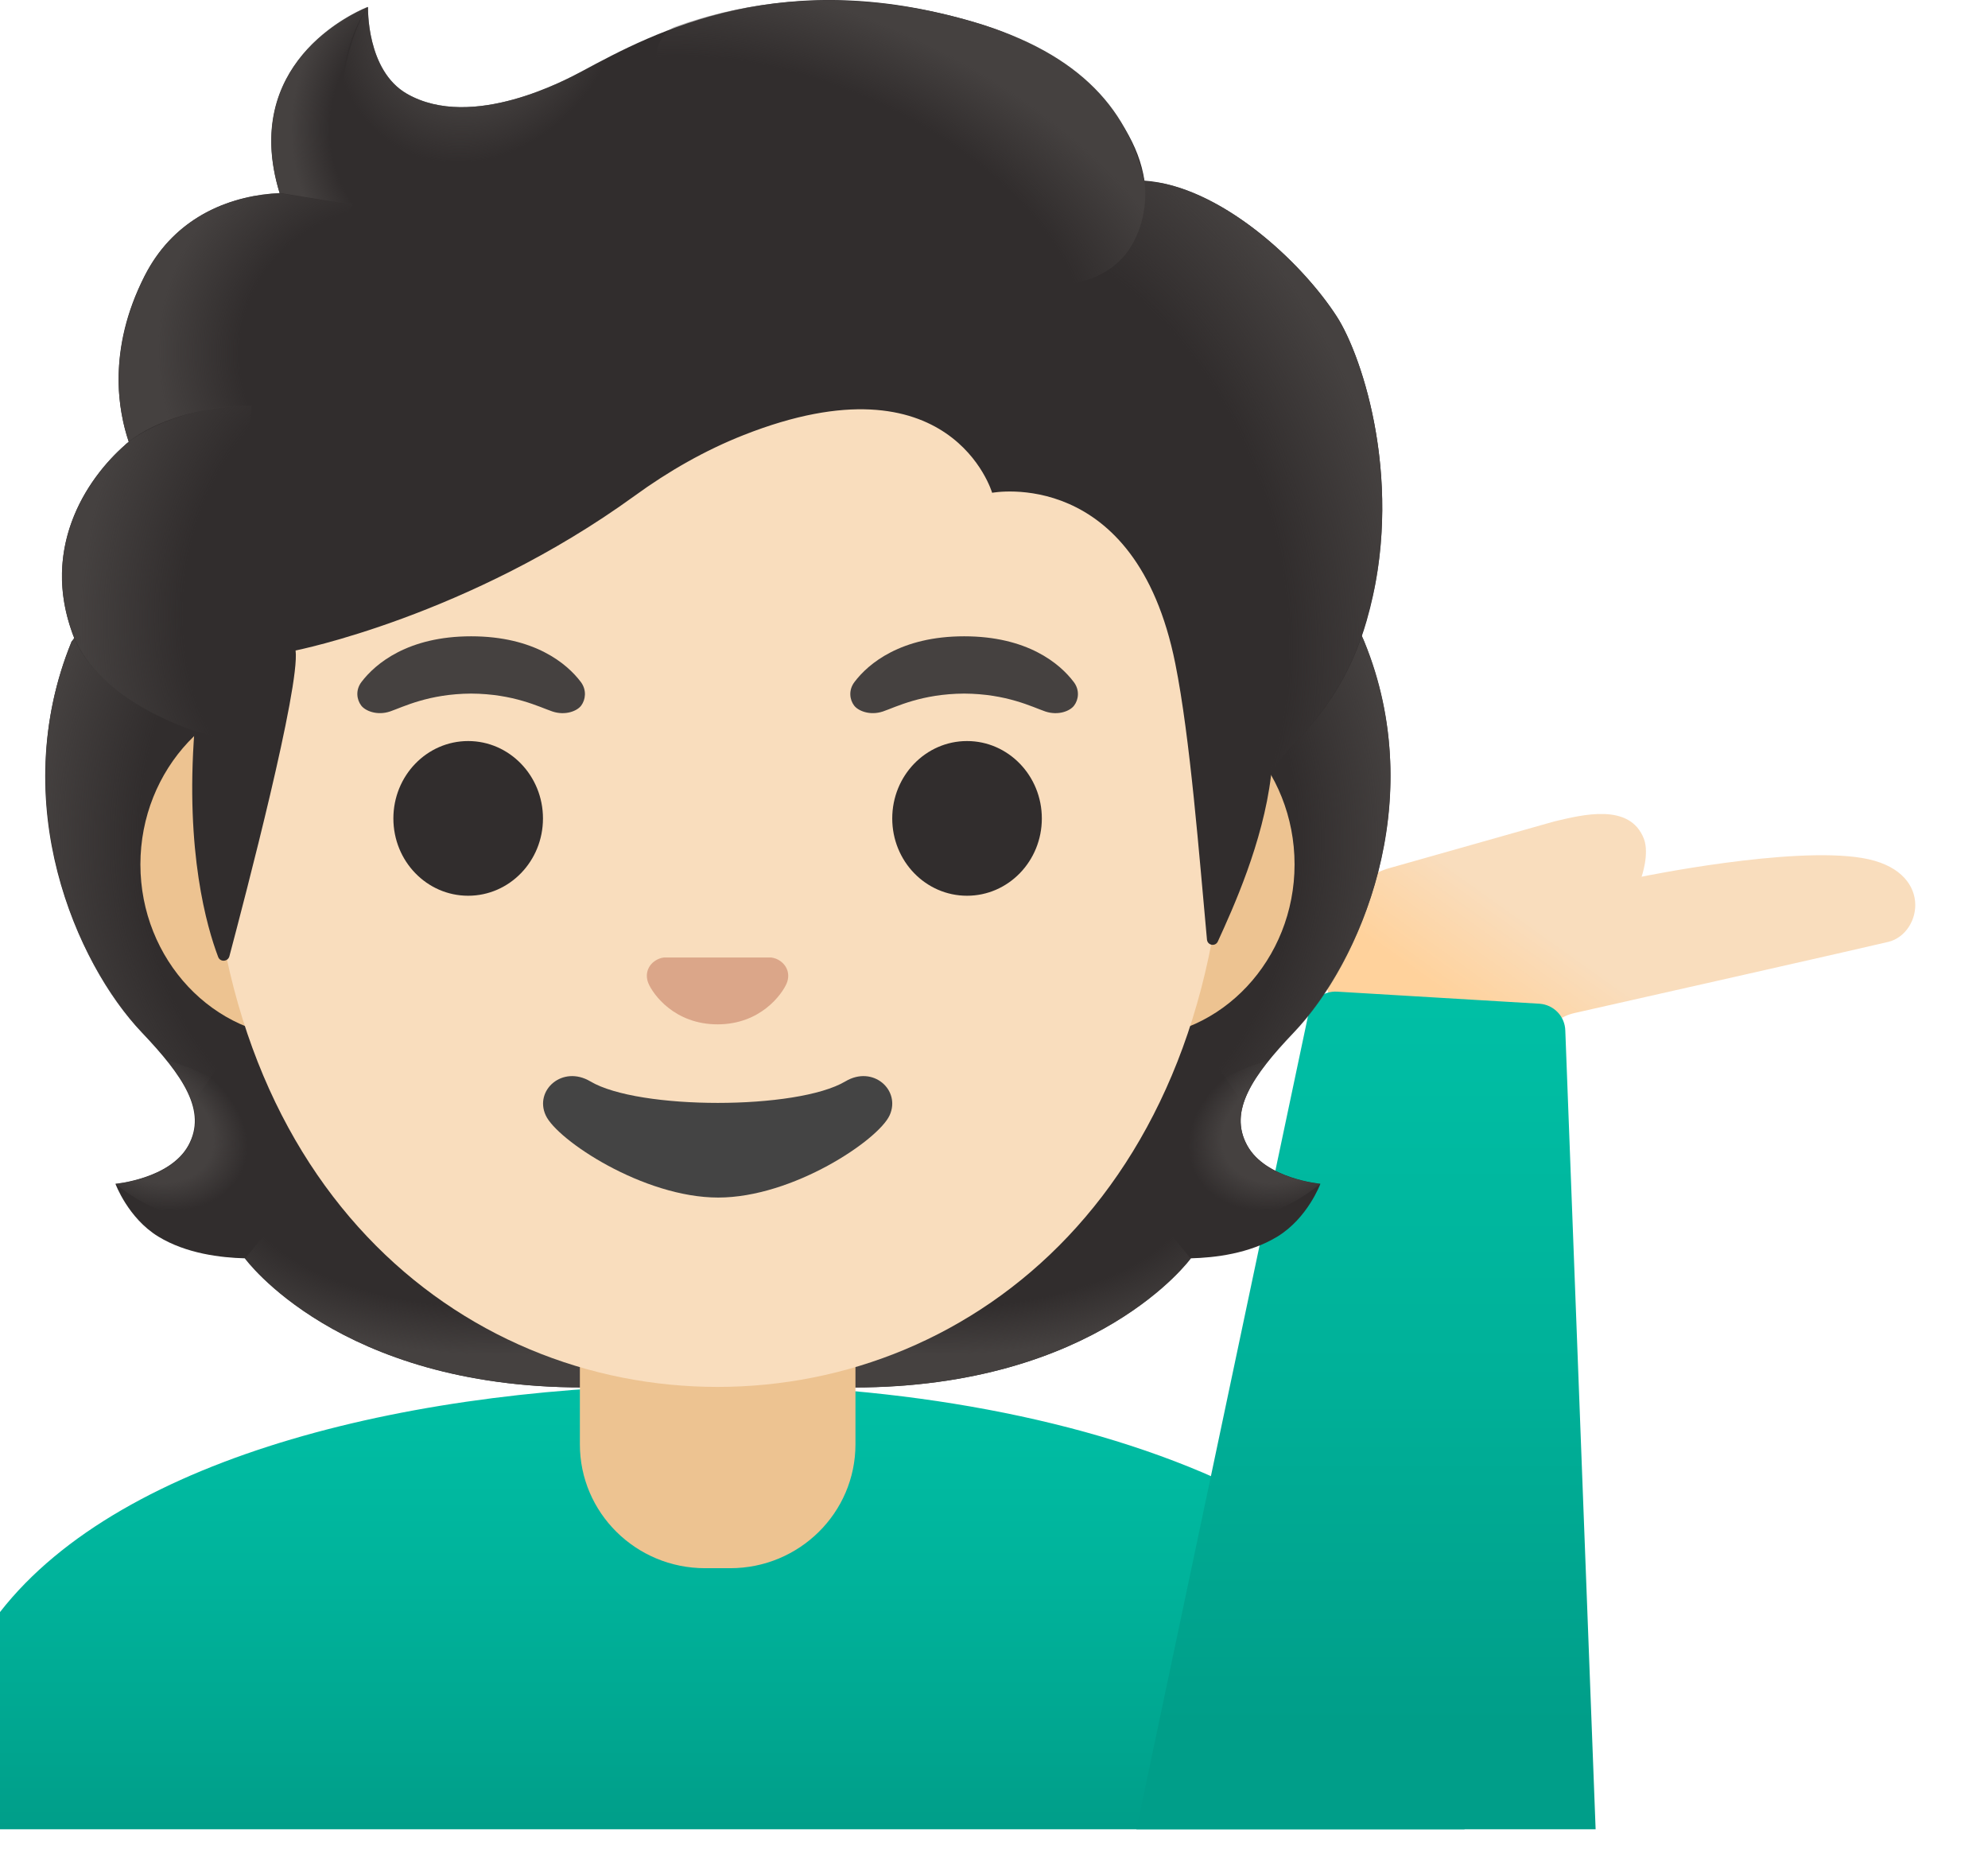 <svg width="16" height="15" viewBox="0 0 16 15" fill="none" xmlns="http://www.w3.org/2000/svg">
<defs>
<linearGradient id="paint0_linear_1092_1041" x1="5.894" y1="11.144" x2="5.894" y2="14.722" gradientUnits="userSpaceOnUse">
<stop stop-color="#00BFA5"/>
<stop offset="0.47" stop-color="#00B29A"/>
<stop offset="1" stop-color="#009E89"/>
</linearGradient>
<linearGradient id="paint1_linear_1092_1041" x1="13.31" y1="7.039" x2="12.288" y2="8.476" gradientUnits="userSpaceOnUse">
<stop offset="0.5" stop-color="#F9DDBD"/>
<stop offset="1" stop-color="#FFD29C"/>
</linearGradient>
<linearGradient id="paint2_linear_1092_1041" x1="10.995" y1="8.091" x2="10.995" y2="13.871" gradientUnits="userSpaceOnUse">
<stop stop-color="#00BFA5"/>
<stop offset="0.47" stop-color="#00B29A"/>
<stop offset="1" stop-color="#009E89"/>
</linearGradient>
<radialGradient id="paint3_radial_1092_1041" cx="0" cy="0" r="1" gradientUnits="userSpaceOnUse" gradientTransform="translate(7.558 9.5) scale(2.86 1.405)">
<stop offset="0.728" stop-color="#454140" stop-opacity="0"/>
<stop offset="1" stop-color="#454140"/>
</radialGradient>
<radialGradient id="paint4_radial_1092_1041" cx="0" cy="0" r="1" gradientUnits="userSpaceOnUse" gradientTransform="translate(10.374 9.074) rotate(154.924) scale(0.845 0.627)">
<stop offset="0.663" stop-color="#454140"/>
<stop offset="1" stop-color="#454140" stop-opacity="0"/>
</radialGradient>
<radialGradient id="paint5_radial_1092_1041" cx="0" cy="0" r="1" gradientUnits="userSpaceOnUse" gradientTransform="translate(8.184 6.684) rotate(-94.278) scale(3.712 3.094)">
<stop offset="0.725" stop-color="#454140" stop-opacity="0"/>
<stop offset="1" stop-color="#454140"/>
</radialGradient>
<radialGradient id="paint6_radial_1092_1041" cx="0" cy="0" r="1" gradientUnits="userSpaceOnUse" gradientTransform="translate(3.372 6.684) rotate(-85.722) scale(3.712 3.094)">
<stop offset="0.725" stop-color="#454140" stop-opacity="0"/>
<stop offset="1" stop-color="#454140"/>
</radialGradient>
<radialGradient id="paint7_radial_1092_1041" cx="0" cy="0" r="1" gradientUnits="userSpaceOnUse" gradientTransform="translate(3.999 9.5) rotate(180) scale(2.86 1.405)">
<stop offset="0.728" stop-color="#454140" stop-opacity="0"/>
<stop offset="1" stop-color="#454140"/>
</radialGradient>
<radialGradient id="paint8_radial_1092_1041" cx="0" cy="0" r="1" gradientUnits="userSpaceOnUse" gradientTransform="translate(1.182 9.074) rotate(25.076) scale(0.845 0.627)">
<stop offset="0.663" stop-color="#454140"/>
<stop offset="1" stop-color="#454140" stop-opacity="0"/>
</radialGradient>
<radialGradient id="paint9_radial_1092_1041" cx="0" cy="0" r="1" gradientUnits="userSpaceOnUse" gradientTransform="translate(8.028 4.733) rotate(72.934) scale(4.32 3.244)">
<stop offset="0.699" stop-color="#454140" stop-opacity="0"/>
<stop offset="1" stop-color="#454140"/>
</radialGradient>
<radialGradient id="paint10_radial_1092_1041" cx="0" cy="0" r="1" gradientUnits="userSpaceOnUse" gradientTransform="translate(3.867 -0) rotate(28.36) scale(1.132 1.36)">
<stop offset="0.58" stop-color="#454140"/>
<stop offset="1" stop-color="#454140" stop-opacity="0"/>
</radialGradient>
<radialGradient id="paint11_radial_1092_1041" cx="0" cy="0" r="1" gradientUnits="userSpaceOnUse" gradientTransform="translate(6.381 2.068) rotate(-157.095) scale(3.545 2.013)">
<stop offset="0.699" stop-color="#454140" stop-opacity="0"/>
<stop offset="1" stop-color="#454140"/>
</radialGradient>
<radialGradient id="paint12_radial_1092_1041" cx="0" cy="0" r="1" gradientUnits="userSpaceOnUse" gradientTransform="translate(3.391 1.038) scale(1.047 1.278)">
<stop offset="0.702" stop-color="#454140" stop-opacity="0"/>
<stop offset="1" stop-color="#454140"/>
</radialGradient>
<radialGradient id="paint13_radial_1092_1041" cx="0" cy="0" r="1" gradientUnits="userSpaceOnUse" gradientTransform="translate(3.215 2.882) rotate(-164.908) scale(1.955 1.842)">
<stop offset="0.66" stop-color="#454140" stop-opacity="0"/>
<stop offset="1" stop-color="#454140"/>
</radialGradient>
<radialGradient id="paint14_radial_1092_1041" cx="0" cy="0" r="1" gradientUnits="userSpaceOnUse" gradientTransform="translate(2.717 4.774) rotate(7.835) scale(2.057 2.897)">
<stop offset="0.598" stop-color="#454140" stop-opacity="0"/>
<stop offset="1" stop-color="#454140"/>
</radialGradient>
</defs>
<path d="M11.787 14.722V14.354C11.787 12.223 8.777 11.141 5.701 11.144C3.363 11.147 0.989 11.704 0 12.974V14.722H11.787Z" fill="url(#paint0_linear_1092_1041)"/>
<path d="M11.158 8.354C11.49 8.379 11.961 8.475 12.198 8.436C12.407 8.401 12.453 8.203 12.672 8.153C13.134 8.049 15.005 7.627 15.199 7.58C15.472 7.512 15.568 7.001 14.986 6.905C14.408 6.809 13.212 7.056 13.212 7.056C13.212 7.056 13.276 6.873 13.231 6.752C13.119 6.459 12.737 6.557 12.509 6.611L11.16 6.993C10.465 7.232 10.498 8.321 11.158 8.354Z" fill="url(#paint1_linear_1092_1041)"/>
<path d="M12.598 8.294C12.595 8.179 12.505 8.086 12.39 8.078L10.765 7.981C10.646 7.972 10.541 8.059 10.527 8.178L9.146 14.722H12.842L12.598 8.294Z" fill="url(#paint2_linear_1092_1041)"/>
<path d="M10.038 9.218C9.886 8.941 10.08 8.659 10.412 8.31C10.938 7.755 11.511 6.469 10.979 5.164C10.982 5.157 10.873 4.937 10.877 4.93L10.659 4.919C10.589 4.909 8.185 4.904 5.778 4.904C3.371 4.904 0.967 4.909 0.897 4.919C0.897 4.919 0.573 5.157 0.576 5.164C0.045 6.469 0.616 7.754 1.142 8.31C1.473 8.659 1.667 8.941 1.516 9.218C1.368 9.488 0.929 9.527 0.929 9.527C0.929 9.527 1.03 9.803 1.274 9.952C1.5 10.09 1.779 10.122 1.97 10.127C1.97 10.127 2.721 11.166 4.685 11.166H5.778H6.871C8.834 11.166 9.585 10.127 9.585 10.127C9.777 10.122 10.055 10.09 10.281 9.952C10.525 9.803 10.627 9.527 10.627 9.527C10.627 9.527 10.186 9.488 10.038 9.218Z" fill="#312D2D"/>
<path d="M5.775 11.166V10.013L9.264 9.737L9.582 10.128C9.582 10.128 8.831 11.167 6.867 11.167L5.775 11.166Z" fill="url(#paint3_radial_1092_1041)"/>
<path d="M9.574 9.624C9.052 8.83 10.211 8.533 10.211 8.533L10.212 8.534C10.01 8.785 9.919 9.003 10.037 9.219C10.185 9.489 10.624 9.528 10.624 9.528C10.624 9.528 10.026 10.061 9.574 9.624Z" fill="url(#paint4_radial_1092_1041)"/>
<path d="M10.981 5.164C11.5 6.428 10.954 7.73 10.442 8.279C10.373 8.355 10.075 8.647 10.006 8.88C10.006 8.88 8.841 7.255 8.493 6.3C8.424 6.107 8.359 5.909 8.351 5.704C8.344 5.55 8.368 5.367 8.457 5.236C8.565 5.076 10.918 5.029 10.918 5.029C10.918 5.031 10.981 5.164 10.981 5.164Z" fill="url(#paint5_radial_1092_1041)"/>
<path d="M0.576 5.164C0.057 6.428 0.603 7.73 1.114 8.279C1.185 8.355 1.482 8.647 1.55 8.88C1.55 8.88 2.715 7.255 3.063 6.3C3.134 6.107 3.198 5.909 3.206 5.704C3.212 5.55 3.189 5.367 3.1 5.236C2.991 5.076 2.864 5.119 2.68 5.119C2.328 5.119 0.788 5.029 0.669 5.029C0.669 5.031 0.576 5.164 0.576 5.164Z" fill="url(#paint6_radial_1092_1041)"/>
<path d="M5.78 11.166V10.013L2.292 9.736L1.974 10.127C1.974 10.127 2.725 11.166 4.689 11.166H5.78Z" fill="url(#paint7_radial_1092_1041)"/>
<path d="M1.982 9.624C2.505 8.83 1.346 8.533 1.346 8.533L1.345 8.534C1.546 8.785 1.638 9.003 1.519 9.219C1.372 9.489 0.932 9.528 0.932 9.528C0.932 9.528 1.53 10.061 1.982 9.624Z" fill="url(#paint8_radial_1092_1041)"/>
<path d="M5.775 10.405H4.667V11.624C4.667 12.175 5.118 12.621 5.675 12.621H5.877C6.433 12.621 6.885 12.175 6.885 11.624V10.405H5.775Z" fill="#EDC391"/>
<path d="M9.113 5.563H2.438C1.719 5.563 1.13 6.191 1.13 6.957C1.13 7.722 1.719 8.35 2.438 8.35H9.112C9.831 8.35 10.419 7.722 10.419 6.957C10.419 6.191 9.832 5.563 9.113 5.563Z" fill="#EDC391"/>
<path d="M5.775 0.757C3.651 0.757 1.682 3.03 1.682 6.301C1.682 9.554 3.71 11.162 5.775 11.162C7.84 11.162 9.868 9.553 9.868 6.3C9.868 3.03 7.9 0.757 5.775 0.757Z" fill="#F9DDBD"/>
<path d="M3.768 7.209C4.1 7.209 4.37 6.931 4.37 6.587C4.37 6.243 4.1 5.964 3.768 5.964C3.435 5.964 3.166 6.243 3.166 6.587C3.166 6.931 3.435 7.209 3.768 7.209Z" fill="#312D2D"/>
<path d="M7.783 7.209C8.115 7.209 8.385 6.931 8.385 6.587C8.385 6.243 8.115 5.964 7.783 5.964C7.45 5.964 7.181 6.243 7.181 6.587C7.181 6.931 7.45 7.209 7.783 7.209Z" fill="#312D2D"/>
<path d="M4.675 5.489C4.562 5.339 4.3 5.121 3.792 5.121C3.284 5.121 3.022 5.34 2.909 5.489C2.859 5.555 2.872 5.632 2.907 5.678C2.939 5.721 3.034 5.761 3.139 5.726C3.244 5.69 3.449 5.584 3.792 5.582C4.135 5.584 4.34 5.69 4.446 5.726C4.551 5.761 4.646 5.722 4.678 5.678C4.712 5.632 4.724 5.555 4.675 5.489Z" fill="#454140"/>
<path d="M8.642 5.489C8.529 5.339 8.267 5.121 7.76 5.121C7.252 5.121 6.989 5.34 6.877 5.489C6.827 5.555 6.839 5.632 6.874 5.678C6.906 5.721 7.001 5.761 7.106 5.726C7.211 5.69 7.416 5.584 7.76 5.582C8.103 5.584 8.308 5.69 8.413 5.726C8.518 5.761 8.613 5.722 8.645 5.678C8.68 5.632 8.692 5.555 8.642 5.489Z" fill="#454140"/>
<path d="M6.804 8.703C6.415 8.934 5.139 8.934 4.751 8.703C4.527 8.57 4.299 8.774 4.392 8.976C4.483 9.175 5.178 9.638 5.78 9.638C6.382 9.638 7.069 9.175 7.16 8.976C7.252 8.774 7.027 8.57 6.804 8.703Z" fill="#444444"/>
<path d="M6.246 7.716C6.233 7.711 6.221 7.708 6.207 7.706H5.343C5.329 7.708 5.316 7.711 5.304 7.716C5.225 7.748 5.183 7.829 5.219 7.915C5.256 8.002 5.428 8.244 5.775 8.244C6.122 8.244 6.294 8.001 6.331 7.915C6.367 7.829 6.324 7.748 6.246 7.716Z" fill="#DBA689"/>
<path d="M10.758 2.547C10.468 2.097 9.811 1.495 9.211 1.454C9.125 0.879 8.516 0.392 7.922 0.204C6.316 -0.306 5.255 0.265 4.685 0.573C4.566 0.636 3.801 1.056 3.275 0.755C2.947 0.567 2.962 0.056 2.962 0.056C2.962 0.056 1.914 0.452 2.251 1.554C1.893 1.569 1.422 1.719 1.164 2.221C0.858 2.817 0.955 3.317 1.036 3.556C0.723 3.816 0.326 4.372 0.58 5.091C0.771 5.633 1.565 5.882 1.565 5.882C1.491 6.858 1.664 7.459 1.756 7.702C1.772 7.744 1.833 7.741 1.846 7.697C1.974 7.213 2.416 5.529 2.379 5.235C2.379 5.235 3.769 4.961 5.107 3.991C5.379 3.793 5.674 3.624 5.986 3.501C7.657 2.842 7.985 3.966 7.985 3.966C7.985 3.966 9.139 3.745 9.459 5.34C9.579 5.937 9.652 6.893 9.714 7.562C9.719 7.61 9.783 7.62 9.802 7.576C9.923 7.311 10.164 6.783 10.229 6.247C10.252 6.058 10.766 5.809 10.999 4.997C11.312 3.912 10.969 2.872 10.758 2.547Z" fill="#312D2D"/>
<path d="M10.225 6.25C10.248 6.06 10.762 5.811 10.996 4.999C11.02 4.913 11.042 4.825 11.062 4.737C11.257 3.751 10.952 2.846 10.759 2.547C10.49 2.131 9.908 1.585 9.35 1.474C9.301 1.468 9.253 1.462 9.208 1.459C9.208 1.459 9.243 1.721 9.133 1.929C8.992 2.199 8.711 2.264 8.711 2.264C10.148 3.723 10.024 4.944 10.225 6.25Z" fill="url(#paint9_radial_1092_1041)"/>
<path d="M5.042 0.388C4.907 0.453 4.788 0.517 4.685 0.573C4.567 0.636 3.801 1.056 3.276 0.755C2.952 0.569 2.961 0.075 2.962 0.057C2.808 0.248 2.331 1.614 3.658 1.705C4.231 1.744 4.592 1.246 4.808 0.823C4.885 0.672 5.009 0.448 5.042 0.388Z" fill="url(#paint10_radial_1092_1041)"/>
<path d="M7.757 0.154C8.647 0.396 9.075 0.849 9.21 1.456C9.249 1.634 9.272 3.293 6.131 1.407C4.962 0.706 5.292 0.266 5.431 0.216C5.973 0.022 6.759 -0.116 7.757 0.154Z" fill="url(#paint11_radial_1092_1041)"/>
<path d="M2.957 0.057C2.955 0.059 2.953 0.059 2.949 0.06C2.949 0.06 2.949 0.06 2.948 0.06C2.833 0.107 1.933 0.52 2.25 1.553L3.197 1.706C2.37 0.855 2.96 0.055 2.96 0.055C2.96 0.055 2.959 0.057 2.957 0.057Z" fill="url(#paint12_radial_1092_1041)"/>
<path d="M2.836 1.649L2.251 1.555C2.228 1.555 2.15 1.562 2.107 1.568C1.775 1.614 1.383 1.784 1.164 2.221C0.93 2.691 0.929 3.096 0.986 3.364C1.002 3.455 1.037 3.556 1.037 3.556C1.037 3.556 1.333 3.281 2.025 3.263L2.836 1.649Z" fill="url(#paint13_radial_1092_1041)"/>
<path d="M1.009 3.579C0.715 3.836 0.315 4.407 0.591 5.115C0.799 5.65 1.567 5.882 1.567 5.882C1.567 5.885 1.721 5.93 1.8 5.93L2.026 3.263C1.656 3.263 1.3 3.374 1.066 3.533C1.066 3.536 1.007 3.574 1.009 3.579Z" fill="url(#paint14_radial_1092_1041)"/>
</svg>
